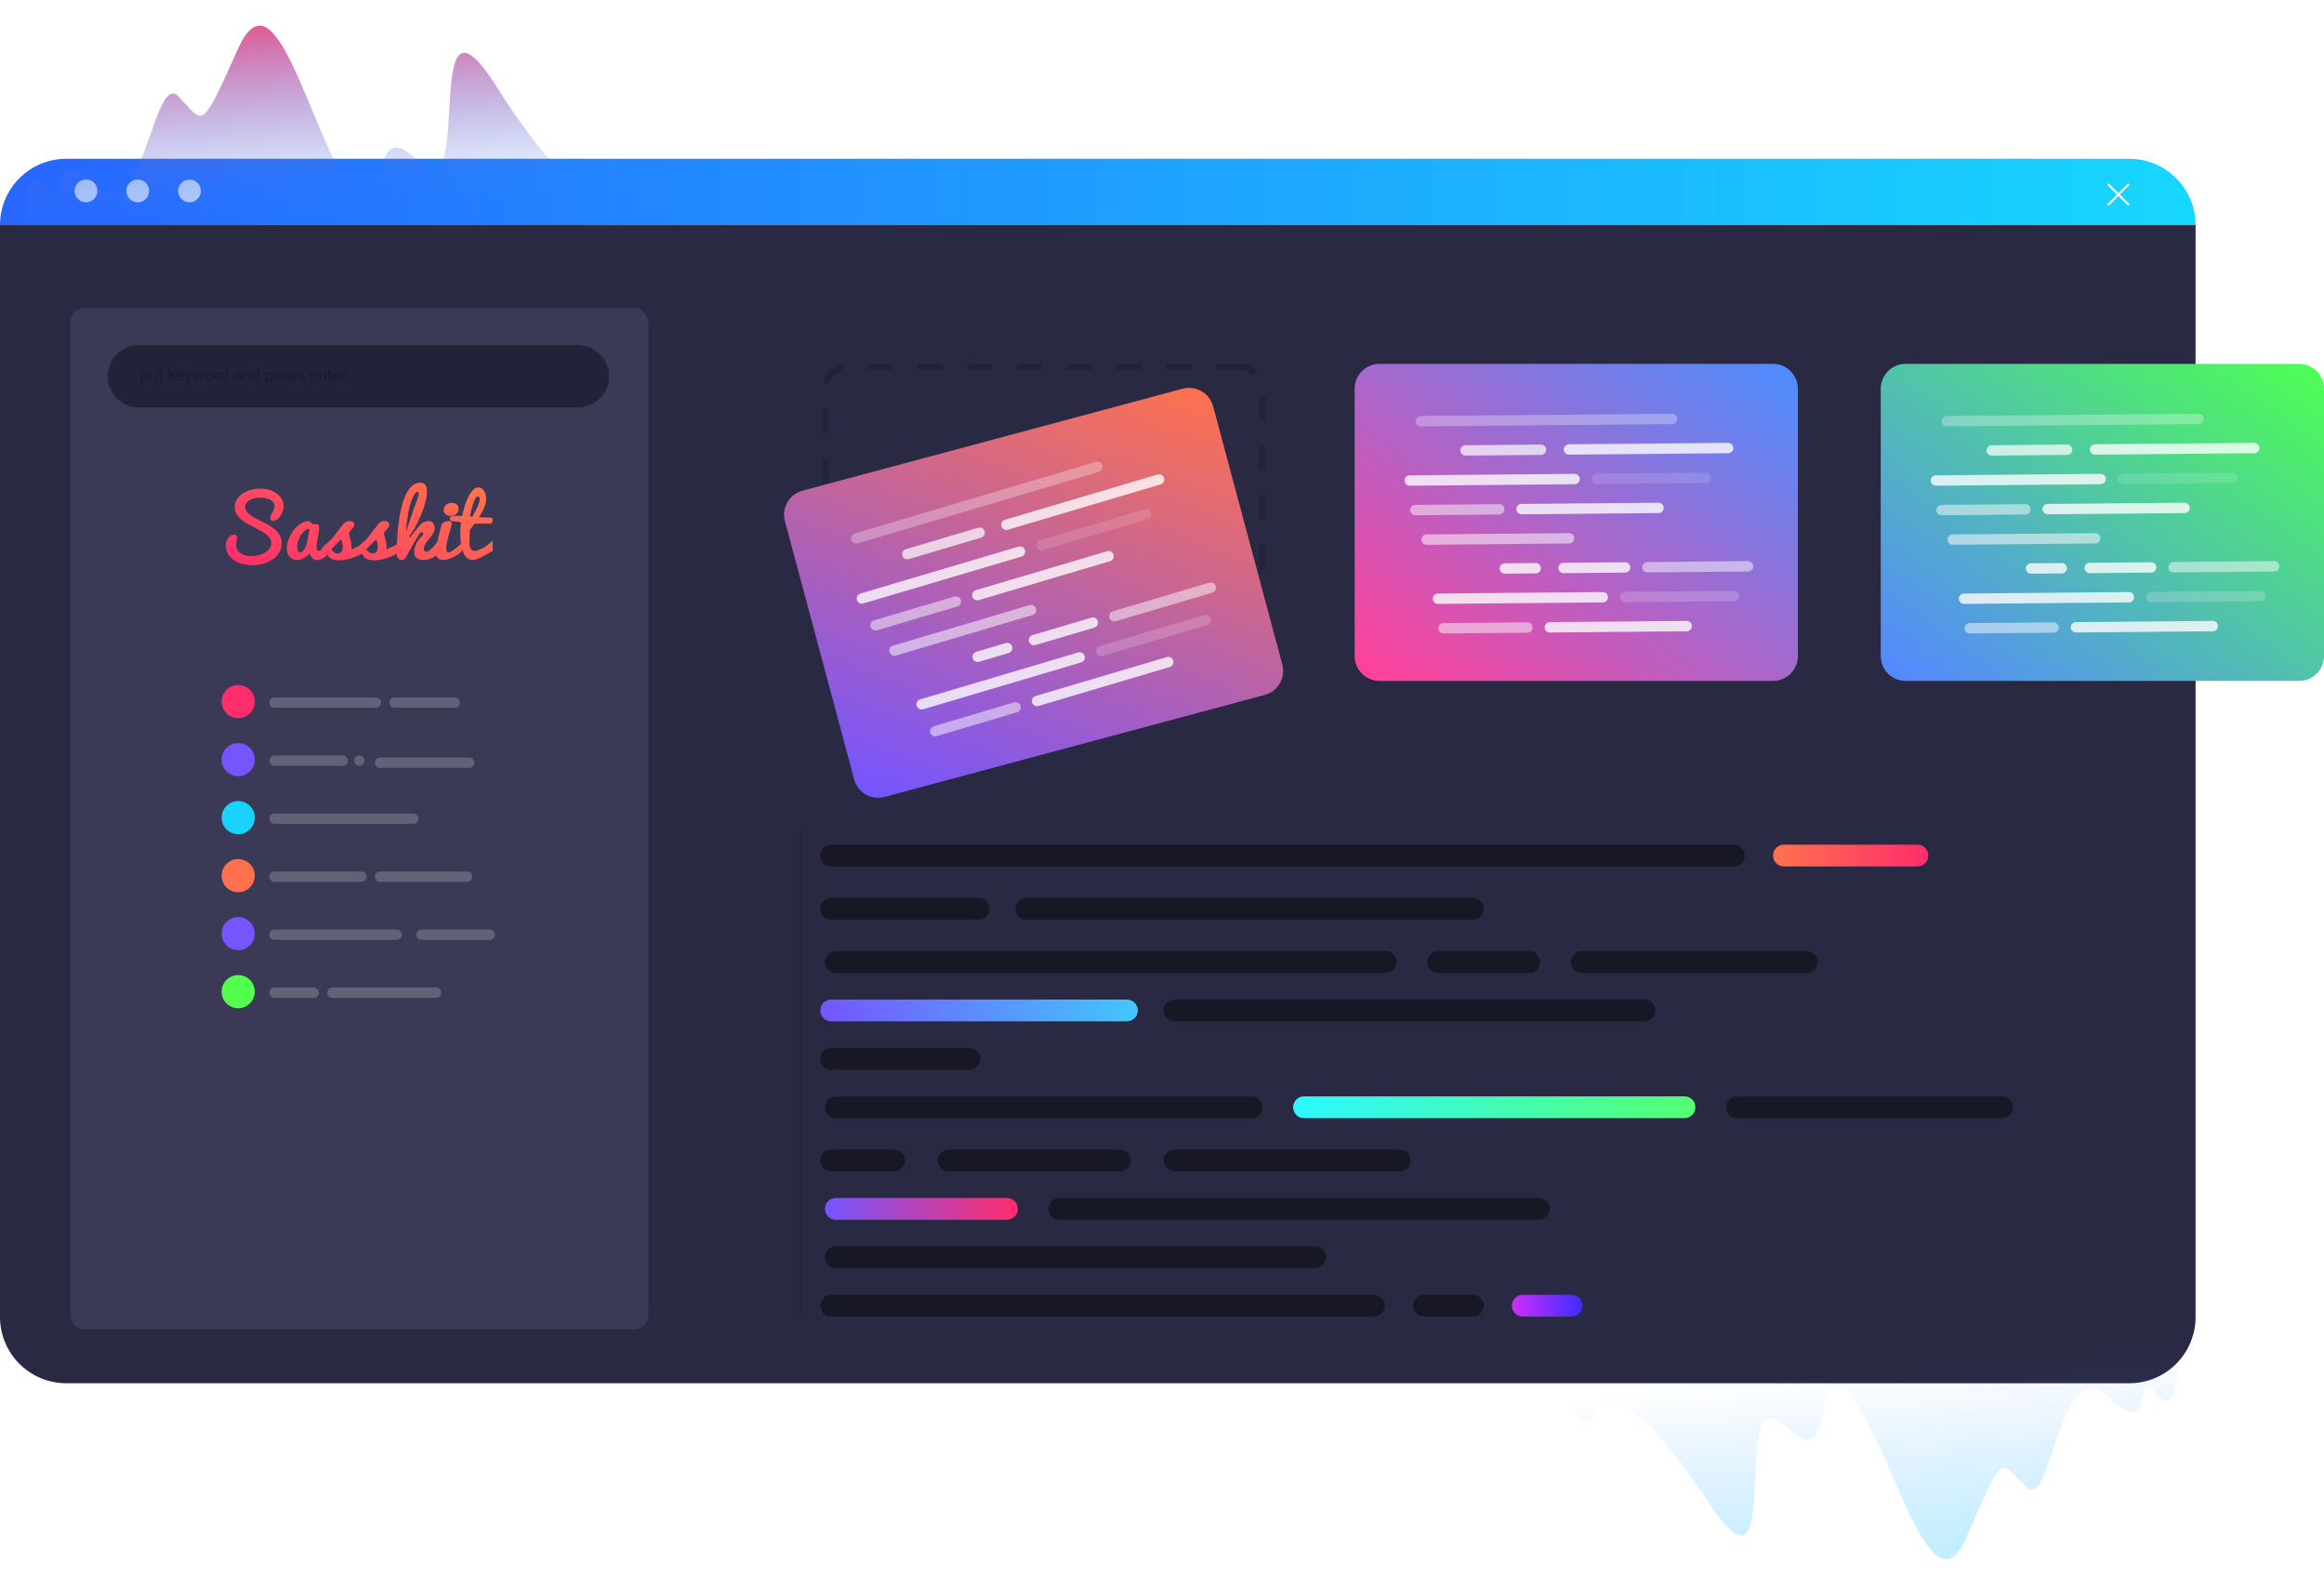 <svg width="1122" height="768" viewBox="0 0 1122 768" fill="none" xmlns="http://www.w3.org/2000/svg">
<path d="M32 76.63H1028C1036.49 76.63 1044.63 80.001 1050.63 86.002C1056.63 92.003 1060 100.143 1060 108.63H0C0 100.143 3.371 92.003 9.373 86.002C15.374 80.001 23.513 76.63 32 76.63V76.63Z" fill="url(#paint0_linear)"/>
<path d="M1028 667.63L32 667.63C23.513 667.63 15.374 664.258 9.373 658.257C3.371 652.256 0 644.117 0 635.63V108.63L1060 108.63V635.63C1060 644.117 1056.63 652.256 1050.63 658.257C1044.63 664.258 1036.49 667.63 1028 667.63V667.63Z" fill="#292943"/>
<path opacity="0.67" d="M41.5 97.63C44.538 97.63 47 95.167 47 92.13C47 89.092 44.538 86.63 41.5 86.63C38.462 86.63 36 89.092 36 92.13C36 95.167 38.462 97.63 41.5 97.63Z" fill="white"/>
<path opacity="0.67" d="M66.5 97.63C69.538 97.63 72 95.167 72 92.13C72 89.092 69.538 86.63 66.5 86.63C63.462 86.63 61 89.092 61 92.13C61 95.167 63.462 97.63 66.5 97.63Z" fill="white"/>
<path opacity="0.67" d="M91.5 97.63C94.538 97.63 97 95.167 97 92.13C97 89.092 94.538 86.63 91.5 86.63C88.462 86.63 86 89.092 86 92.13C86 95.167 88.462 97.63 91.5 97.63Z" fill="white"/>
<g filter="url(#filter0_d)">
<path d="M1027.5 88.13L1017.97 97.656" stroke="white" stroke-linecap="round"/>
</g>
<g filter="url(#filter1_d)">
<path d="M1017.97 88.13L1027.5 97.656" stroke="white" stroke-linecap="round"/>
</g>
<path d="M472.522 433.39H401.256C398.353 433.39 396 435.743 396 438.645C396 441.548 398.353 443.901 401.256 443.901H472.522C475.425 443.901 477.778 441.548 477.778 438.645C477.778 435.743 475.425 433.39 472.522 433.39Z" fill="#171726"/>
<path d="M467.979 505.802H401.256C398.353 505.802 396 508.155 396 511.057C396 513.96 398.353 516.313 401.256 516.313H467.979C470.882 516.313 473.235 513.96 473.235 511.057C473.235 508.155 470.882 505.802 467.979 505.802Z" fill="#171726"/>
<path d="M431.633 554.855H401.256C398.353 554.855 396 557.208 396 560.11C396 563.013 398.353 565.366 401.256 565.366H431.633C434.536 565.366 436.889 563.013 436.889 560.11C436.889 557.208 434.536 554.855 431.633 554.855Z" fill="#171726"/>
<path d="M486.152 578.214H403.528C400.625 578.214 398.272 580.567 398.272 583.469C398.272 586.372 400.625 588.725 403.528 588.725H486.152C489.055 588.725 491.408 586.372 491.408 583.469C491.408 580.567 489.055 578.214 486.152 578.214Z" fill="url(#paint1_linear)"/>
<path d="M837.117 407.695H401.256C398.353 407.695 396 410.048 396 412.95C396 415.853 398.353 418.206 401.256 418.206H837.117C840.02 418.206 842.373 415.853 842.373 412.95C842.373 410.048 840.02 407.695 837.117 407.695Z" fill="#171726"/>
<path d="M925.71 407.695H861.259C858.356 407.695 856.003 410.048 856.003 412.95C856.003 415.853 858.356 418.206 861.259 418.206H925.71C928.613 418.206 930.966 415.853 930.966 412.95C930.966 410.048 928.613 407.695 925.71 407.695Z" fill="url(#paint2_linear)"/>
<path d="M711.042 433.39H495.528C492.625 433.39 490.272 435.743 490.272 438.645C490.272 441.548 492.625 443.901 495.528 443.901H711.042C713.945 443.901 716.298 441.548 716.298 438.645C716.298 435.743 713.945 433.39 711.042 433.39Z" fill="#171726"/>
<path d="M669.018 459.084H403.528C400.625 459.084 398.272 461.437 398.272 464.339C398.272 467.242 400.625 469.595 403.528 469.595H669.018C671.921 469.595 674.274 467.242 674.274 464.339C674.274 461.437 671.921 459.084 669.018 459.084Z" fill="#171726"/>
<path d="M544.078 482.443H401.256C398.353 482.443 396 484.796 396 487.698C396 490.601 398.353 492.954 401.256 492.954H544.078C546.981 492.954 549.334 490.601 549.334 487.698C549.334 484.796 546.981 482.443 544.078 482.443Z" fill="#171726"/>
<path d="M738.302 459.084H694.295C691.392 459.084 689.039 461.437 689.039 464.339C689.039 467.242 691.392 469.595 694.295 469.595H738.302C741.205 469.595 743.558 467.242 743.558 464.339C743.558 461.437 741.205 459.084 738.302 459.084Z" fill="#171726"/>
<path d="M872.327 459.084H763.579C760.676 459.084 758.323 461.437 758.323 464.339C758.323 467.242 760.676 469.595 763.579 469.595H872.327C875.23 469.595 877.583 467.242 877.583 464.339C877.583 461.437 875.23 459.084 872.327 459.084Z" fill="#171726"/>
<path d="M544.078 482.443H401.256C398.353 482.443 396 484.796 396 487.698C396 490.601 398.353 492.954 401.256 492.954H544.078C546.981 492.954 549.334 490.601 549.334 487.698C549.334 484.796 546.981 482.443 544.078 482.443Z" fill="url(#paint3_linear)"/>
<path d="M793.956 482.443H567.084C564.181 482.443 561.828 484.796 561.828 487.698C561.828 490.601 564.181 492.954 567.084 492.954H793.956C796.859 492.954 799.212 490.601 799.212 487.698C799.212 484.796 796.859 482.443 793.956 482.443Z" fill="#171726"/>
<path d="M604.277 529.161H403.528C400.625 529.161 398.272 531.514 398.272 534.416C398.272 537.319 400.625 539.672 403.528 539.672H604.277C607.18 539.672 609.533 537.319 609.533 534.416C609.533 531.514 607.18 529.161 604.277 529.161Z" fill="#171726"/>
<path d="M813.265 529.161H629.554C626.651 529.161 624.298 531.514 624.298 534.416C624.298 537.319 626.651 539.672 629.554 539.672H813.265C816.168 539.672 818.521 537.319 818.521 534.416C818.521 531.514 816.168 529.161 813.265 529.161Z" fill="url(#paint4_linear)"/>
<path d="M966.6 529.161H838.543C835.64 529.161 833.287 531.514 833.287 534.416C833.287 537.319 835.64 539.672 838.543 539.672H966.6C969.503 539.672 971.856 537.319 971.856 534.416C971.856 531.514 969.503 529.161 966.6 529.161Z" fill="#171726"/>
<path d="M540.67 554.855H458.046C455.143 554.855 452.79 557.208 452.79 560.11C452.79 563.013 455.143 565.366 458.046 565.366H540.67C543.573 565.366 545.926 563.013 545.926 560.11C545.926 557.208 543.573 554.855 540.67 554.855Z" fill="#171726"/>
<path d="M742.845 578.214H511.43C508.527 578.214 506.174 580.567 506.174 583.469C506.174 586.372 508.527 588.725 511.43 588.725H742.845C745.748 588.725 748.101 586.372 748.101 583.469C748.101 580.567 745.748 578.214 742.845 578.214Z" fill="#171726"/>
<path d="M634.943 601.573H403.528C400.625 601.573 398.272 603.926 398.272 606.828C398.272 609.731 400.625 612.084 403.528 612.084H634.943C637.846 612.084 640.199 609.731 640.199 606.828C640.199 603.926 637.846 601.573 634.943 601.573Z" fill="#171726"/>
<path d="M675.832 554.855H567.084C564.181 554.855 561.828 557.208 561.828 560.11C561.828 563.013 564.181 565.366 567.084 565.366H675.832C678.735 565.366 681.088 563.013 681.088 560.11C681.088 557.208 678.735 554.855 675.832 554.855Z" fill="#171726"/>
<path d="M663.338 624.932H401.256C398.353 624.932 396 627.285 396 630.187C396 633.09 398.353 635.443 401.256 635.443H663.338C666.241 635.443 668.594 633.09 668.594 630.187C668.594 627.285 666.241 624.932 663.338 624.932Z" fill="#171726"/>
<path d="M711.042 624.932H687.48C684.577 624.932 682.224 627.285 682.224 630.187C682.224 633.09 684.577 635.443 687.48 635.443H711.042C713.945 635.443 716.298 633.09 716.298 630.187C716.298 627.285 713.945 624.932 711.042 624.932Z" fill="#171726"/>
<path d="M758.746 624.932H735.184C732.281 624.932 729.928 627.285 729.928 630.187C729.928 633.09 732.281 635.443 735.184 635.443H758.746C761.649 635.443 764.002 633.09 764.002 630.187C764.002 627.285 761.649 624.932 758.746 624.932Z" fill="url(#paint5_linear)"/>
<path d="M11.548 117.545L308.744 96.699C308.744 96.699 299.91 74.813 294.452 83.711C288.993 92.61 277.439 101.328 239.819 41.924C202.198 -17.481 229.665 105.287 202.205 78.016C174.745 50.745 190.356 117.171 170.367 92.418C150.377 67.666 133.459 -17.519 115.034 23.308C96.609 64.135 98.733 59.73 86.256 46.614C73.78 33.498 69.571 112.26 45.435 89.014C21.299 65.767 34.56 107.417 22.434 90.627C10.308 73.838 11.548 117.545 11.548 117.545Z" fill="url(#paint6_linear)"/>
<path d="M1051.49 645.446L754.828 671.4C754.828 671.4 764.035 693.122 769.336 684.134C774.638 675.147 786.035 666.235 824.657 724.955C863.278 783.676 833.713 661.455 861.626 688.236C889.539 715.018 872.793 648.9 893.197 673.294C913.601 697.688 931.977 782.53 949.688 741.41C967.398 700.29 965.351 704.728 978.046 717.622C990.741 730.515 993.59 651.727 1018.11 674.544C1042.63 697.36 1028.66 655.964 1041.07 672.535C1053.48 689.106 1051.49 645.446 1051.49 645.446Z" fill="url(#paint7_linear)"/>
<path d="M856 175.63H666C659.373 175.63 654 181.002 654 187.63V316.63C654 323.257 659.373 328.63 666 328.63H856C862.627 328.63 868 323.257 868 316.63V187.63C868 181.002 862.627 175.63 856 175.63Z" fill="url(#paint8_linear)"/>
<path d="M1110 175.63H920C913.373 175.63 908 181.002 908 187.63V316.63C908 323.257 913.373 328.63 920 328.63H1110C1116.63 328.63 1122 323.257 1122 316.63V187.63C1122 181.002 1116.63 175.63 1110 175.63Z" fill="url(#paint9_linear)"/>
<path d="M599 177.13H409C403.201 177.13 398.5 181.831 398.5 187.63V316.63C398.5 322.429 403.201 327.13 409 327.13H599C604.799 327.13 609.5 322.429 609.5 316.63V187.63C609.5 181.831 604.799 177.13 599 177.13Z" stroke="#222238" stroke-width="3" stroke-dasharray="12 12"/>
<path d="M570.978 187.612L387.438 236.822C381.036 238.538 377.238 245.12 378.954 251.522L412.365 376.136C414.082 382.538 420.663 386.336 427.065 384.62L610.605 335.41C617.007 333.693 620.806 327.112 619.089 320.71L585.678 196.096C583.962 189.694 577.38 185.895 570.978 187.612Z" fill="url(#paint10_linear)"/>
<path opacity="0.3" d="M413.363 259.865L529.769 225.347" stroke="white" stroke-width="5" stroke-linecap="round"/>
<path opacity="0.71" d="M438.028 267.458L472.949 257.102" stroke="white" stroke-width="5" stroke-linecap="round"/>
<path opacity="0.79" d="M416.131 288.858L492.441 266.23" stroke="white" stroke-width="5" stroke-linecap="round"/>
<path opacity="0.14" d="M502.788 263.161L553.23 248.203" stroke="white" stroke-width="5" stroke-linecap="round"/>
<path opacity="0.49" d="M422.688 301.82L461.49 290.314" stroke="white" stroke-width="5" stroke-linecap="round"/>
<path opacity="0.79" d="M471.837 287.246L535.213 268.452" stroke="white" stroke-width="5" stroke-linecap="round"/>
<path opacity="0.79" d="M485.884 253.267L559.607 231.406" stroke="white" stroke-width="5" stroke-linecap="round"/>
<path opacity="0.53" d="M431.832 314.015L497.795 294.454" stroke="white" stroke-width="5" stroke-linecap="round"/>
<path opacity="0.49" d="M537.981 297.446L584.543 283.638" stroke="white" stroke-width="5" stroke-linecap="round"/>
<path opacity="0.79" d="M499.179 308.952L527.634 300.514" stroke="white" stroke-width="5" stroke-linecap="round"/>
<path opacity="0.79" d="M472.018 317.006L486.245 312.787" stroke="white" stroke-width="5" stroke-linecap="round"/>
<path opacity="0.79" d="M444.947 339.94L521.257 317.311" stroke="white" stroke-width="5" stroke-linecap="round"/>
<path opacity="0.19" d="M531.604 314.244L582.046 299.286" stroke="white" stroke-width="5" stroke-linecap="round"/>
<path opacity="0.49" d="M451.504 352.903L490.306 341.397" stroke="white" stroke-width="5" stroke-linecap="round"/>
<path opacity="0.79" d="M500.653 338.329L564.03 319.535" stroke="white" stroke-width="5" stroke-linecap="round"/>
<path opacity="0.3" d="M685.93 203.292L807.341 202.197" stroke="white" stroke-width="5" stroke-linecap="round"/>
<path opacity="0.71" d="M707.547 217.39L743.97 217.061" stroke="white" stroke-width="5" stroke-linecap="round"/>
<path opacity="0.79" d="M680.599 231.925L760.19 231.207" stroke="white" stroke-width="5" stroke-linecap="round"/>
<path opacity="0.14" d="M770.982 231.109L823.593 230.635" stroke="white" stroke-width="5" stroke-linecap="round"/>
<path opacity="0.49" d="M683.329 246.192L723.8 245.828" stroke="white" stroke-width="5" stroke-linecap="round"/>
<path opacity="0.79" d="M734.591 245.73L800.693 245.134" stroke="white" stroke-width="5" stroke-linecap="round"/>
<path opacity="0.79" d="M757.46 216.939L834.353 216.246" stroke="white" stroke-width="5" stroke-linecap="round"/>
<path opacity="0.53" d="M688.758 260.435L757.557 259.815" stroke="white" stroke-width="5" stroke-linecap="round"/>
<path opacity="0.49" d="M795.362 273.767L843.926 273.328" stroke="white" stroke-width="5" stroke-linecap="round"/>
<path opacity="0.79" d="M754.891 274.132L784.57 273.864" stroke="white" stroke-width="5" stroke-linecap="round"/>
<path opacity="0.79" d="M726.563 274.387L741.401 274.253" stroke="white" stroke-width="5" stroke-linecap="round"/>
<path opacity="0.79" d="M694.219 288.971L773.81 288.253" stroke="white" stroke-width="5" stroke-linecap="round"/>
<path opacity="0.19" d="M784.602 288.156L837.212 287.682" stroke="white" stroke-width="5" stroke-linecap="round"/>
<path opacity="0.49" d="M696.949 303.239L737.419 302.875" stroke="white" stroke-width="5" stroke-linecap="round"/>
<path opacity="0.79" d="M748.211 302.777L814.312 302.181" stroke="white" stroke-width="5" stroke-linecap="round"/>
<path opacity="0.3" d="M939.93 203.292L1061.34 202.197" stroke="white" stroke-width="5" stroke-linecap="round"/>
<path opacity="0.71" d="M961.547 217.39L997.97 217.061" stroke="white" stroke-width="5" stroke-linecap="round"/>
<path opacity="0.79" d="M934.599 231.925L1014.19 231.207" stroke="white" stroke-width="5" stroke-linecap="round"/>
<path opacity="0.14" d="M1024.98 231.109L1077.59 230.635" stroke="white" stroke-width="5" stroke-linecap="round"/>
<path opacity="0.49" d="M937.329 246.192L977.8 245.828" stroke="white" stroke-width="5" stroke-linecap="round"/>
<path opacity="0.79" d="M988.591 245.73L1054.69 245.134" stroke="white" stroke-width="5" stroke-linecap="round"/>
<path opacity="0.79" d="M1011.46 216.939L1088.35 216.246" stroke="white" stroke-width="5" stroke-linecap="round"/>
<path opacity="0.53" d="M942.758 260.435L1011.56 259.815" stroke="white" stroke-width="5" stroke-linecap="round"/>
<path opacity="0.49" d="M1049.36 273.767L1097.93 273.328" stroke="white" stroke-width="5" stroke-linecap="round"/>
<path opacity="0.79" d="M1008.89 274.132L1038.57 273.864" stroke="white" stroke-width="5" stroke-linecap="round"/>
<path opacity="0.79" d="M980.563 274.387L995.401 274.253" stroke="white" stroke-width="5" stroke-linecap="round"/>
<path opacity="0.79" d="M948.219 288.971L1027.81 288.253" stroke="white" stroke-width="5" stroke-linecap="round"/>
<path opacity="0.19" d="M1038.6 288.156L1091.21 287.682" stroke="white" stroke-width="5" stroke-linecap="round"/>
<path opacity="0.49" d="M950.949 303.239L991.419 302.875" stroke="white" stroke-width="5" stroke-linecap="round"/>
<path opacity="0.79" d="M1002.21 302.777L1068.31 302.181" stroke="white" stroke-width="5" stroke-linecap="round"/>
<path opacity="0.25" d="M386.5 399.872V635.13" stroke="#171726"/>
<path d="M306 148.63H41C37.134 148.63 34 151.764 34 155.63V634.63C34 638.496 37.134 641.63 41 641.63H306C309.866 641.63 313 638.496 313 634.63V155.63C313 151.764 309.866 148.63 306 148.63Z" fill="#3A3956"/>
<path d="M279 166.63H67C58.716 166.63 52 173.345 52 181.63C52 189.914 58.716 196.63 67 196.63H279C287.284 196.63 294 189.914 294 181.63C294 173.345 287.284 166.63 279 166.63Z" fill="#222238"/>
<path opacity="0.2" d="M71.429 181.563C71.429 182.206 71.282 182.725 70.988 183.118C70.694 183.511 70.295 183.708 69.793 183.708C69.279 183.708 68.876 183.545 68.582 183.219V185.255H67.859V179.403H68.519L68.554 179.872C68.849 179.507 69.257 179.325 69.781 179.325C70.289 179.325 70.69 179.516 70.984 179.899C71.281 180.282 71.429 180.815 71.429 181.497V181.563ZM70.707 181.481C70.707 181.005 70.605 180.628 70.402 180.352C70.199 180.076 69.92 179.938 69.566 179.938C69.128 179.938 68.8 180.132 68.582 180.52V182.54C68.798 182.925 69.128 183.118 69.574 183.118C69.92 183.118 70.195 182.981 70.398 182.708C70.604 182.432 70.707 182.023 70.707 181.481ZM74.96 183.212C74.679 183.542 74.266 183.708 73.722 183.708C73.272 183.708 72.928 183.578 72.691 183.317C72.457 183.054 72.338 182.666 72.335 182.153V179.403H73.058V182.134C73.058 182.774 73.319 183.094 73.839 183.094C74.391 183.094 74.759 182.889 74.941 182.477V179.403H75.664V183.63H74.976L74.96 183.212ZM77.746 178.38V179.403H78.535V179.962H77.746V182.583C77.746 182.752 77.781 182.88 77.851 182.966C77.921 183.049 78.041 183.091 78.21 183.091C78.294 183.091 78.408 183.075 78.554 183.044V183.63C78.364 183.682 78.179 183.708 77.999 183.708C77.677 183.708 77.433 183.61 77.269 183.415C77.105 183.219 77.023 182.942 77.023 182.583V179.962H76.253V179.403H77.023V178.38H77.746ZM82.546 181.673L82.093 182.145V183.63H81.371V177.63H82.093V181.259L82.48 180.794L83.796 179.403H84.675L83.031 181.169L84.867 183.63H84.019L82.546 181.673ZM87.097 183.708C86.524 183.708 86.058 183.52 85.699 183.145C85.339 182.768 85.16 182.264 85.16 181.634V181.501C85.16 181.081 85.239 180.708 85.398 180.38C85.559 180.049 85.783 179.791 86.07 179.606C86.359 179.419 86.671 179.325 87.007 179.325C87.557 179.325 87.984 179.506 88.289 179.868C88.593 180.23 88.746 180.748 88.746 181.423V181.723H85.882C85.893 182.14 86.014 182.477 86.246 182.735C86.48 182.99 86.777 183.118 87.136 183.118C87.391 183.118 87.608 183.066 87.785 182.962C87.962 182.857 88.117 182.719 88.249 182.548L88.691 182.891C88.337 183.436 87.805 183.708 87.097 183.708ZM87.007 179.919C86.716 179.919 86.471 180.025 86.273 180.239C86.075 180.45 85.953 180.747 85.906 181.13H88.023V181.075C88.002 180.708 87.903 180.424 87.726 180.223C87.549 180.02 87.309 179.919 87.007 179.919ZM90.914 182.571L91.898 179.403H92.671L90.972 184.282C90.709 184.985 90.291 185.337 89.718 185.337L89.582 185.325L89.312 185.274V184.688L89.507 184.704C89.752 184.704 89.942 184.654 90.078 184.555C90.216 184.456 90.329 184.275 90.418 184.012L90.578 183.583L89.07 179.403H89.859L90.914 182.571ZM97.062 182.634L97.874 179.403H98.597L97.367 183.63H96.781L95.753 180.426L94.753 183.63H94.168L92.941 179.403H93.66L94.492 182.567L95.476 179.403H96.058L97.062 182.634ZM99.144 181.477C99.144 181.063 99.225 180.691 99.386 180.36C99.55 180.029 99.777 179.774 100.066 179.594C100.358 179.415 100.69 179.325 101.062 179.325C101.638 179.325 102.102 179.524 102.457 179.923C102.813 180.321 102.992 180.851 102.992 181.512V181.563C102.992 181.975 102.912 182.344 102.753 182.673C102.597 182.998 102.372 183.252 102.078 183.434C101.786 183.617 101.45 183.708 101.07 183.708C100.497 183.708 100.032 183.509 99.675 183.11C99.321 182.712 99.144 182.184 99.144 181.528V181.477ZM99.871 181.563C99.871 182.032 99.979 182.408 100.195 182.692C100.414 182.976 100.705 183.118 101.07 183.118C101.437 183.118 101.729 182.975 101.945 182.688C102.161 182.399 102.269 181.996 102.269 181.477C102.269 181.014 102.158 180.639 101.937 180.352C101.718 180.063 101.427 179.919 101.062 179.919C100.705 179.919 100.417 180.061 100.199 180.344C99.98 180.628 99.871 181.035 99.871 181.563ZM105.941 180.051C105.832 180.033 105.713 180.024 105.585 180.024C105.111 180.024 104.79 180.226 104.621 180.63V183.63H103.898V179.403H104.601L104.613 179.891C104.85 179.514 105.186 179.325 105.621 179.325C105.761 179.325 105.868 179.343 105.941 179.38V180.051ZM106.355 181.481C106.355 180.833 106.509 180.312 106.816 179.919C107.123 179.523 107.526 179.325 108.023 179.325C108.518 179.325 108.91 179.494 109.199 179.833V177.63H109.921V183.63H109.257L109.222 183.176C108.933 183.531 108.531 183.708 108.015 183.708C107.526 183.708 107.126 183.507 106.816 183.106C106.509 182.705 106.355 182.182 106.355 181.536V181.481ZM107.078 181.563C107.078 182.042 107.177 182.417 107.375 182.688C107.572 182.959 107.846 183.094 108.195 183.094C108.653 183.094 108.988 182.889 109.199 182.477V180.536C108.983 180.137 108.651 179.938 108.203 179.938C107.848 179.938 107.572 180.075 107.375 180.348C107.177 180.622 107.078 181.027 107.078 181.563ZM115.64 183.63C115.598 183.546 115.565 183.398 115.539 183.184C115.203 183.533 114.802 183.708 114.335 183.708C113.919 183.708 113.576 183.591 113.308 183.356C113.042 183.119 112.91 182.82 112.91 182.458C112.91 182.018 113.076 181.676 113.41 181.434C113.746 181.19 114.217 181.067 114.824 181.067H115.527V180.735C115.527 180.482 115.451 180.282 115.3 180.134C115.149 179.982 114.927 179.907 114.632 179.907C114.375 179.907 114.158 179.972 113.984 180.102C113.809 180.232 113.722 180.39 113.722 180.575H112.996C112.996 180.364 113.07 180.161 113.218 179.966C113.369 179.768 113.572 179.611 113.828 179.497C114.085 179.382 114.368 179.325 114.675 179.325C115.162 179.325 115.544 179.447 115.82 179.692C116.096 179.934 116.239 180.269 116.25 180.696V182.641C116.25 183.029 116.299 183.338 116.398 183.567V183.63H115.64ZM114.441 183.079C114.667 183.079 114.882 183.02 115.085 182.903C115.289 182.786 115.436 182.634 115.527 182.446V181.579H114.96C114.075 181.579 113.632 181.838 113.632 182.356C113.632 182.583 113.708 182.76 113.859 182.887C114.01 183.015 114.204 183.079 114.441 183.079ZM118.066 179.403L118.089 179.934C118.412 179.528 118.834 179.325 119.355 179.325C120.248 179.325 120.699 179.829 120.707 180.837V183.63H119.984V180.833C119.981 180.528 119.911 180.303 119.773 180.157C119.638 180.011 119.425 179.938 119.136 179.938C118.902 179.938 118.696 180.001 118.519 180.126C118.342 180.251 118.204 180.415 118.105 180.618V183.63H117.382V179.403H118.066ZM121.621 181.481C121.621 180.833 121.774 180.312 122.082 179.919C122.389 179.523 122.791 179.325 123.289 179.325C123.783 179.325 124.175 179.494 124.464 179.833V177.63H125.187V183.63H124.523L124.488 183.176C124.199 183.531 123.796 183.708 123.281 183.708C122.791 183.708 122.391 183.507 122.082 183.106C121.774 182.705 121.621 182.182 121.621 181.536V181.481ZM122.343 181.563C122.343 182.042 122.442 182.417 122.64 182.688C122.838 182.959 123.111 183.094 123.46 183.094C123.919 183.094 124.253 182.889 124.464 182.477V180.536C124.248 180.137 123.916 179.938 123.468 179.938C123.114 179.938 122.838 180.075 122.64 180.348C122.442 180.622 122.343 181.027 122.343 181.563ZM131.867 181.563C131.867 182.206 131.72 182.725 131.425 183.118C131.131 183.511 130.733 183.708 130.23 183.708C129.717 183.708 129.313 183.545 129.019 183.219V185.255H128.296V179.403H128.957L128.992 179.872C129.286 179.507 129.695 179.325 130.218 179.325C130.726 179.325 131.127 179.516 131.421 179.899C131.718 180.282 131.867 180.815 131.867 181.497V181.563ZM131.144 181.481C131.144 181.005 131.042 180.628 130.839 180.352C130.636 180.076 130.358 179.938 130.003 179.938C129.566 179.938 129.238 180.132 129.019 180.52V182.54C129.235 182.925 129.566 183.118 130.011 183.118C130.358 183.118 130.632 182.981 130.835 182.708C131.041 182.432 131.144 182.023 131.144 181.481ZM134.832 180.051C134.722 180.033 134.604 180.024 134.476 180.024C134.002 180.024 133.681 180.226 133.511 180.63V183.63H132.789V179.403H133.492L133.503 179.891C133.74 179.514 134.076 179.325 134.511 179.325C134.652 179.325 134.759 179.343 134.832 179.38V180.051ZM137.175 183.708C136.602 183.708 136.136 183.52 135.777 183.145C135.417 182.768 135.238 182.264 135.238 181.634V181.501C135.238 181.081 135.317 180.708 135.476 180.38C135.638 180.049 135.861 179.791 136.148 179.606C136.437 179.419 136.75 179.325 137.085 179.325C137.635 179.325 138.062 179.506 138.367 179.868C138.671 180.23 138.824 180.748 138.824 181.423V181.723H135.96C135.971 182.14 136.092 182.477 136.324 182.735C136.558 182.99 136.855 183.118 137.214 183.118C137.47 183.118 137.686 183.066 137.863 182.962C138.04 182.857 138.195 182.719 138.328 182.548L138.769 182.891C138.415 183.436 137.884 183.708 137.175 183.708ZM137.085 179.919C136.794 179.919 136.549 180.025 136.351 180.239C136.153 180.45 136.031 180.747 135.984 181.13H138.101V181.075C138.08 180.708 137.981 180.424 137.804 180.223C137.627 180.02 137.388 179.919 137.085 179.919ZM142.125 182.509C142.125 182.313 142.05 182.162 141.902 182.055C141.756 181.946 141.5 181.852 141.132 181.774C140.768 181.696 140.477 181.602 140.261 181.493C140.048 181.384 139.889 181.253 139.785 181.102C139.683 180.951 139.632 180.772 139.632 180.563C139.632 180.217 139.778 179.924 140.07 179.684C140.364 179.445 140.739 179.325 141.195 179.325C141.674 179.325 142.062 179.449 142.359 179.696C142.658 179.943 142.808 180.26 142.808 180.645H142.082C142.082 180.447 141.997 180.277 141.828 180.134C141.661 179.99 141.45 179.919 141.195 179.919C140.932 179.919 140.726 179.976 140.578 180.091C140.429 180.205 140.355 180.355 140.355 180.54C140.355 180.714 140.424 180.846 140.562 180.934C140.7 181.023 140.949 181.107 141.308 181.188C141.67 181.269 141.963 181.365 142.187 181.477C142.411 181.589 142.576 181.725 142.683 181.884C142.792 182.04 142.847 182.231 142.847 182.458C142.847 182.835 142.696 183.139 142.394 183.368C142.092 183.594 141.7 183.708 141.218 183.708C140.88 183.708 140.58 183.648 140.32 183.528C140.059 183.408 139.855 183.242 139.707 183.028C139.561 182.812 139.488 182.579 139.488 182.329H140.21C140.223 182.571 140.32 182.764 140.5 182.907C140.682 183.048 140.921 183.118 141.218 183.118C141.492 183.118 141.71 183.063 141.875 182.954C142.041 182.842 142.125 182.693 142.125 182.509ZM146.25 182.509C146.25 182.313 146.175 182.162 146.027 182.055C145.881 181.946 145.625 181.852 145.257 181.774C144.893 181.696 144.602 181.602 144.386 181.493C144.173 181.384 144.014 181.253 143.91 181.102C143.808 180.951 143.757 180.772 143.757 180.563C143.757 180.217 143.903 179.924 144.195 179.684C144.489 179.445 144.864 179.325 145.32 179.325C145.799 179.325 146.187 179.449 146.484 179.696C146.783 179.943 146.933 180.26 146.933 180.645H146.207C146.207 180.447 146.122 180.277 145.953 180.134C145.786 179.99 145.575 179.919 145.32 179.919C145.057 179.919 144.851 179.976 144.703 180.091C144.554 180.205 144.48 180.355 144.48 180.54C144.48 180.714 144.549 180.846 144.687 180.934C144.825 181.023 145.074 181.107 145.433 181.188C145.795 181.269 146.088 181.365 146.312 181.477C146.536 181.589 146.701 181.725 146.808 181.884C146.917 182.04 146.972 182.231 146.972 182.458C146.972 182.835 146.821 183.139 146.519 183.368C146.217 183.594 145.825 183.708 145.343 183.708C145.005 183.708 144.705 183.648 144.445 183.528C144.184 183.408 143.98 183.242 143.832 183.028C143.686 182.812 143.613 182.579 143.613 182.329H144.335C144.348 182.571 144.445 182.764 144.625 182.907C144.807 183.048 145.046 183.118 145.343 183.118C145.617 183.118 145.835 183.063 146 182.954C146.166 182.842 146.25 182.693 146.25 182.509ZM151.652 183.708C151.079 183.708 150.613 183.52 150.253 183.145C149.894 182.768 149.714 182.264 149.714 181.634V181.501C149.714 181.081 149.794 180.708 149.953 180.38C150.114 180.049 150.338 179.791 150.625 179.606C150.914 179.419 151.226 179.325 151.562 179.325C152.111 179.325 152.539 179.506 152.843 179.868C153.148 180.23 153.3 180.748 153.3 181.423V181.723H150.437C150.447 182.14 150.569 182.477 150.8 182.735C151.035 182.99 151.332 183.118 151.691 183.118C151.946 183.118 152.162 183.066 152.339 182.962C152.516 182.857 152.671 182.719 152.804 182.548L153.246 182.891C152.891 183.436 152.36 183.708 151.652 183.708ZM151.562 179.919C151.27 179.919 151.026 180.025 150.828 180.239C150.63 180.45 150.507 180.747 150.46 181.13H152.578V181.075C152.557 180.708 152.458 180.424 152.281 180.223C152.104 180.02 151.864 179.919 151.562 179.919ZM154.824 179.403L154.847 179.934C155.17 179.528 155.592 179.325 156.113 179.325C157.006 179.325 157.457 179.829 157.464 180.837V183.63H156.742V180.833C156.739 180.528 156.669 180.303 156.531 180.157C156.395 180.011 156.183 179.938 155.894 179.938C155.66 179.938 155.454 180.001 155.277 180.126C155.1 180.251 154.962 180.415 154.863 180.618V183.63H154.14V179.403H154.824ZM159.535 178.38V179.403H160.324V179.962H159.535V182.583C159.535 182.752 159.57 182.88 159.64 182.966C159.71 183.049 159.83 183.091 160 183.091C160.083 183.091 160.197 183.075 160.343 183.044V183.63C160.153 183.682 159.968 183.708 159.789 183.708C159.466 183.708 159.222 183.61 159.058 183.415C158.894 183.219 158.812 182.942 158.812 182.583V179.962H158.042V179.403H158.812V178.38H159.535ZM162.925 183.708C162.352 183.708 161.886 183.52 161.527 183.145C161.167 182.768 160.988 182.264 160.988 181.634V181.501C160.988 181.081 161.067 180.708 161.226 180.38C161.388 180.049 161.611 179.791 161.898 179.606C162.187 179.419 162.5 179.325 162.835 179.325C163.385 179.325 163.812 179.506 164.117 179.868C164.421 180.23 164.574 180.748 164.574 181.423V181.723H161.71C161.721 182.14 161.842 182.477 162.074 182.735C162.308 182.99 162.605 183.118 162.964 183.118C163.22 183.118 163.436 183.066 163.613 182.962C163.79 182.857 163.945 182.719 164.078 182.548L164.519 182.891C164.165 183.436 163.634 183.708 162.925 183.708ZM162.835 179.919C162.544 179.919 162.299 180.025 162.101 180.239C161.903 180.45 161.781 180.747 161.734 181.13H163.851V181.075C163.83 180.708 163.731 180.424 163.554 180.223C163.377 180.02 163.138 179.919 162.835 179.919ZM167.457 180.051C167.347 180.033 167.229 180.024 167.101 180.024C166.627 180.024 166.306 180.226 166.136 180.63V183.63H165.414V179.403H166.117L166.128 179.891C166.365 179.514 166.701 179.325 167.136 179.325C167.277 179.325 167.384 179.343 167.457 179.38V180.051Z" fill="black"/>
<path d="M115 346.63C119.418 346.63 123 343.048 123 338.63C123 334.211 119.418 330.63 115 330.63C110.582 330.63 107 334.211 107 338.63C107 343.048 110.582 346.63 115 346.63Z" fill="#FF2D6B"/>
<path d="M115 374.63C119.418 374.63 123 371.048 123 366.63C123 362.211 119.418 358.63 115 358.63C110.582 358.63 107 362.211 107 366.63C107 371.048 110.582 374.63 115 374.63Z" fill="#7555FF"/>
<path d="M115 402.63C119.418 402.63 123 399.048 123 394.63C123 390.211 119.418 386.63 115 386.63C110.582 386.63 107 390.211 107 394.63C107 399.048 110.582 402.63 115 402.63Z" fill="#18D2FF"/>
<path d="M115 430.63C119.418 430.63 123 427.048 123 422.63C123 418.211 119.418 414.63 115 414.63C110.582 414.63 107 418.211 107 422.63C107 427.048 110.582 430.63 115 430.63Z" fill="#FF714D"/>
<path d="M115 458.63C119.418 458.63 123 455.048 123 450.63C123 446.211 119.418 442.63 115 442.63C110.582 442.63 107 446.211 107 450.63C107 455.048 110.582 458.63 115 458.63Z" fill="#7555FF"/>
<path d="M115 486.63C119.418 486.63 123 483.048 123 478.63C123 474.211 119.418 470.63 115 470.63C110.582 470.63 107 474.211 107 478.63C107 483.048 110.582 486.63 115 486.63Z" fill="#53FF4D"/>
<path opacity="0.2" d="M181.5 336.63H132.5C131.119 336.63 130 337.749 130 339.13C130 340.51 131.119 341.63 132.5 341.63H181.5C182.881 341.63 184 340.51 184 339.13C184 337.749 182.881 336.63 181.5 336.63Z" fill="white"/>
<path opacity="0.2" d="M165.5 364.63H132.5C131.119 364.63 130 365.749 130 367.13C130 368.51 131.119 369.63 132.5 369.63H165.5C166.881 369.63 168 368.51 168 367.13C168 365.749 166.881 364.63 165.5 364.63Z" fill="white"/>
<path opacity="0.2" d="M199.5 392.63H132.5C131.119 392.63 130 393.749 130 395.13C130 396.51 131.119 397.63 132.5 397.63H199.5C200.881 397.63 202 396.51 202 395.13C202 393.749 200.881 392.63 199.5 392.63Z" fill="white"/>
<path opacity="0.2" d="M174.5 420.63H132.5C131.119 420.63 130 421.749 130 423.13C130 424.51 131.119 425.63 132.5 425.63H174.5C175.881 425.63 177 424.51 177 423.13C177 421.749 175.881 420.63 174.5 420.63Z" fill="white"/>
<path opacity="0.2" d="M191.5 448.63H132.5C131.119 448.63 130 449.749 130 451.13C130 452.51 131.119 453.63 132.5 453.63H191.5C192.881 453.63 194 452.51 194 451.13C194 449.749 192.881 448.63 191.5 448.63Z" fill="white"/>
<path opacity="0.2" d="M151.5 476.63H132.5C131.119 476.63 130 477.749 130 479.13C130 480.51 131.119 481.63 132.5 481.63H151.5C152.881 481.63 154 480.51 154 479.13C154 477.749 152.881 476.63 151.5 476.63Z" fill="white"/>
<path opacity="0.2" d="M219.5 336.63H190.5C189.119 336.63 188 337.749 188 339.13C188 340.51 189.119 341.63 190.5 341.63H219.5C220.881 341.63 222 340.51 222 339.13C222 337.749 220.881 336.63 219.5 336.63Z" fill="white"/>
<path opacity="0.2" d="M176 367.13C176 365.749 174.881 364.63 173.5 364.63C172.119 364.63 171 365.749 171 367.13C171 368.51 172.119 369.63 173.5 369.63C174.881 369.63 176 368.51 176 367.13Z" fill="white"/>
<path opacity="0.2" d="M226.5 365.63H183.5C182.119 365.63 181 366.749 181 368.13C181 369.51 182.119 370.63 183.5 370.63H226.5C227.881 370.63 229 369.51 229 368.13C229 366.749 227.881 365.63 226.5 365.63Z" fill="white"/>
<path opacity="0.2" d="M225.5 420.63H183.5C182.119 420.63 181 421.749 181 423.13C181 424.51 182.119 425.63 183.5 425.63H225.5C226.881 425.63 228 424.51 228 423.13C228 421.749 226.881 420.63 225.5 420.63Z" fill="white"/>
<path opacity="0.2" d="M236.5 448.63H203.5C202.119 448.63 201 449.749 201 451.13C201 452.51 202.119 453.63 203.5 453.63H236.5C237.881 453.63 239 452.51 239 451.13C239 449.749 237.881 448.63 236.5 448.63Z" fill="white"/>
<path opacity="0.2" d="M210.5 476.63H160.5C159.119 476.63 158 477.749 158 479.13C158 480.51 159.119 481.63 160.5 481.63H210.5C211.881 481.63 213 480.51 213 479.13C213 477.749 211.881 476.63 210.5 476.63Z" fill="white"/>
<path d="M118.37 244.61C118.36 245.441 118.625 246.252 119.123 246.918C119.684 247.651 120.359 248.288 121.123 248.806C122.019 249.426 122.961 249.979 123.94 250.459C124.99 250.98 126.066 251.518 127.168 252.073C128.27 252.627 129.346 253.221 130.396 253.853C131.412 254.459 132.357 255.178 133.213 255.995C134.03 256.773 134.707 257.686 135.213 258.695C135.73 259.767 135.988 260.947 135.966 262.138C135.975 263.243 135.78 264.341 135.389 265.376C135.023 266.341 134.497 267.238 133.834 268.03C133.157 268.827 132.37 269.524 131.497 270.1C130.586 270.706 129.608 271.204 128.582 271.587C127.516 271.984 126.416 272.282 125.296 272.477C124.153 272.677 122.994 272.778 121.833 272.777C120.229 272.779 118.632 272.577 117.079 272.177C115.618 271.813 114.229 271.204 112.971 270.377C111.796 269.601 110.81 268.571 110.086 267.364C109.341 266.079 108.966 264.613 109 263.129C108.985 262.376 109.121 261.628 109.4 260.929C109.637 260.345 109.975 259.808 110.4 259.344C110.767 258.942 111.208 258.617 111.7 258.385C112.109 258.184 112.556 258.074 113.011 258.062C113.39 258.048 113.76 258.169 114.058 258.404C114.205 258.537 114.32 258.703 114.393 258.887C114.466 259.072 114.495 259.272 114.479 259.47C114.477 259.705 114.451 259.94 114.401 260.17C114.349 260.418 114.294 260.688 114.235 260.982C114.176 261.275 114.121 261.598 114.069 261.95C114.015 262.332 113.989 262.718 113.991 263.104C113.966 263.94 114.182 264.766 114.614 265.483C115.034 266.152 115.603 266.716 116.277 267.13C117.014 267.579 117.821 267.903 118.664 268.089C119.582 268.299 120.522 268.405 121.464 268.402C122.61 268.4 123.751 268.262 124.864 267.991C125.936 267.742 126.965 267.333 127.916 266.778C128.775 266.279 129.521 265.609 130.108 264.808C130.669 264.032 130.964 263.095 130.949 262.138C130.961 261.252 130.698 260.384 130.196 259.654C129.645 258.874 128.969 258.19 128.196 257.629C127.303 256.969 126.358 256.383 125.369 255.878C124.312 255.33 123.236 254.775 122.141 254.215C121.046 253.654 119.97 253.064 118.913 252.445C117.904 251.86 116.957 251.175 116.086 250.401C115.282 249.69 114.605 248.846 114.086 247.907C113.573 246.941 113.313 245.86 113.333 244.767C113.34 243.64 113.612 242.531 114.125 241.529C114.699 240.411 115.514 239.435 116.512 238.673C117.711 237.762 119.063 237.07 120.503 236.63C122.315 236.076 124.203 235.812 126.098 235.848C127.448 235.847 128.79 236.051 130.079 236.454C131.323 236.831 132.495 237.413 133.549 238.174C134.538 238.886 135.373 239.791 136.004 240.834C136.624 241.867 136.946 243.052 136.933 244.257C136.927 245.035 136.799 245.807 136.552 246.546C136.256 247.412 135.845 248.234 135.329 248.991C134.871 249.722 134.26 250.346 133.539 250.82C133.022 251.177 132.416 251.384 131.788 251.42C131.436 251.434 131.092 251.312 130.829 251.078C130.698 250.943 130.597 250.781 130.533 250.604C130.469 250.427 130.443 250.238 130.457 250.051C130.471 249.641 130.55 249.236 130.692 248.851C130.896 248.29 131.165 247.755 131.492 247.257C131.812 246.749 132.074 246.208 132.274 245.643C132.434 245.193 132.52 244.72 132.528 244.243C132.54 243.617 132.352 243.003 131.99 242.492C131.6 241.962 131.094 241.53 130.509 241.23C129.792 240.862 129.024 240.605 128.23 240.467C127.269 240.291 126.293 240.205 125.315 240.213C124.281 240.193 123.249 240.328 122.254 240.613C121.478 240.836 120.744 241.186 120.083 241.65C119.552 242.019 119.11 242.504 118.792 243.068C118.525 243.538 118.38 244.069 118.37 244.61ZM160.155 265.483C159.779 265.992 159.376 266.482 158.949 266.95C158.428 267.527 157.862 268.062 157.257 268.55C156.639 269.056 155.965 269.491 155.249 269.846C154.582 270.185 153.846 270.366 153.097 270.374C152.701 270.385 152.307 270.318 151.937 270.175C151.568 270.033 151.23 269.818 150.945 269.543C150.284 268.852 149.776 268.03 149.455 267.13C149.102 267.533 148.716 267.906 148.301 268.245C147.832 268.631 147.33 268.974 146.801 269.272C146.263 269.577 145.696 269.829 145.109 270.025C144.542 270.217 143.947 270.316 143.348 270.318C142.719 270.314 142.098 270.182 141.522 269.93C140.928 269.674 140.392 269.299 139.947 268.83C139.471 268.326 139.098 267.735 138.847 267.089C138.566 266.351 138.428 265.567 138.441 264.779C138.445 263.761 138.583 262.748 138.849 261.766C139.128 260.724 139.508 259.711 139.984 258.744C140.465 257.762 141.038 256.828 141.696 255.956C142.326 255.112 143.052 254.344 143.858 253.667C144.607 253.036 145.44 252.512 146.333 252.112C147.166 251.734 148.07 251.538 148.984 251.535C149.23 251.522 149.474 251.583 149.684 251.711C149.845 251.82 149.988 251.955 150.105 252.111C150.216 252.261 150.323 252.407 150.428 252.551C150.527 252.689 150.662 252.798 150.819 252.864C150.972 252.928 151.133 252.971 151.298 252.991C151.464 253.01 151.631 253.02 151.798 253.02C151.941 253.02 152.088 253.016 152.238 253.01C152.388 253.003 152.535 253 152.678 253C152.862 252.998 153.046 253.018 153.226 253.059C153.397 253.099 153.553 253.187 153.676 253.313C153.819 253.468 153.922 253.656 153.976 253.861C154.057 254.174 154.094 254.496 154.084 254.82C154.076 255.518 154.009 256.215 153.884 256.903C153.751 257.665 153.607 258.448 153.454 259.25C153.301 260.052 153.157 260.854 153.024 261.656C152.896 262.409 152.829 263.171 152.824 263.935C152.812 264.421 152.873 264.907 153.005 265.376C153.044 265.532 153.137 265.67 153.268 265.765C153.398 265.86 153.558 265.905 153.719 265.894C154.017 265.888 154.311 265.818 154.58 265.689C154.9 265.54 155.205 265.36 155.49 265.151C155.81 264.917 156.117 264.666 156.409 264.398C156.716 264.117 157.006 263.827 157.28 263.527C157.966 262.765 158.612 261.968 159.216 261.14L160.155 265.483ZM143.449 263.938C143.448 264.255 143.471 264.572 143.517 264.887C143.556 265.172 143.639 265.449 143.762 265.709C143.87 265.938 144.031 266.14 144.231 266.296C144.446 266.452 144.708 266.531 144.974 266.521C145.224 266.515 145.471 266.457 145.697 266.349C145.923 266.241 146.123 266.086 146.285 265.895C146.698 265.446 147.041 264.938 147.303 264.388C147.589 263.803 147.821 263.195 147.997 262.569C148.149 262.056 148.263 261.533 148.339 261.004L149.532 255.253C148.985 255.255 148.448 255.393 147.967 255.653C147.434 255.938 146.949 256.304 146.529 256.739C146.062 257.216 145.646 257.741 145.287 258.304C144.909 258.891 144.582 259.509 144.309 260.153C144.041 260.781 143.828 261.433 143.673 262.099C143.529 262.701 143.454 263.318 143.449 263.938ZM157.221 262.764C157.954 262.138 158.548 261.616 159.001 261.199C159.454 260.781 159.846 260.4 160.175 260.055C160.49 259.722 160.787 259.372 161.065 259.008L162.014 257.756C162.379 257.273 162.823 256.683 163.344 255.986C163.865 255.288 164.543 254.418 165.378 253.374C165.553 253.134 165.744 252.905 165.949 252.69C166.159 252.466 166.391 252.265 166.643 252.09C166.904 251.911 167.186 251.766 167.484 251.66C167.814 251.545 168.162 251.489 168.511 251.494C169.002 251.473 169.493 251.542 169.959 251.699C170.245 251.8 170.501 251.972 170.702 252.199C170.85 252.374 170.945 252.588 170.976 252.815C171 253 171.013 253.186 171.015 253.373C170.994 253.747 170.865 254.107 170.643 254.41C170.392 254.793 170.118 255.161 169.821 255.51C169.521 255.862 169.237 256.184 168.97 256.478C168.775 256.663 168.618 256.886 168.51 257.133C168.507 257.503 168.537 257.873 168.598 258.238C168.656 258.568 168.735 258.895 168.833 259.216C168.931 259.535 169.031 259.874 169.133 260.233C169.235 260.591 169.335 261.005 169.433 261.475C169.541 262.011 169.619 262.553 169.668 263.099C169.727 263.711 169.756 264.435 169.756 265.27C170.24 264.949 170.746 264.664 171.272 264.419L172.964 263.627C173.551 263.353 174.154 263.049 174.774 262.717C175.426 262.364 176.05 261.963 176.642 261.517L176.662 265.899C175.783 266.568 174.845 267.156 173.859 267.655C172.777 268.211 171.66 268.694 170.514 269.103C169.359 269.517 168.176 269.847 166.973 270.091C165.857 270.324 164.72 270.445 163.579 270.453C162.856 270.457 162.135 270.385 161.427 270.238C160.809 270.112 160.218 269.884 159.676 269.562C159.179 269.262 158.758 268.85 158.449 268.359C158.12 267.812 157.925 267.195 157.882 266.559C157.705 266.597 157.525 266.623 157.344 266.637C157.168 266.65 156.995 266.657 156.826 266.657C156.617 266.657 156.422 266.65 156.239 266.637C156.073 266.629 155.911 266.578 155.77 266.49C155.626 266.388 155.517 266.244 155.457 266.079C155.369 265.818 155.33 265.543 155.343 265.268C155.341 264.961 155.422 264.66 155.578 264.397C155.729 264.136 155.914 263.896 156.126 263.683C156.321 263.486 156.529 263.303 156.749 263.136C156.959 262.979 157.116 262.855 157.221 262.764ZM159.721 265.264C159.823 265.276 159.922 265.309 160.012 265.36C160.102 265.411 160.18 265.48 160.243 265.562C160.432 265.757 160.651 265.972 160.898 266.208C161.161 266.454 161.449 266.67 161.759 266.854C162.097 267.052 162.482 267.154 162.874 267.147C163.309 267.162 163.741 267.075 164.136 266.893C164.452 266.737 164.724 266.505 164.928 266.218C165.13 265.923 165.27 265.589 165.339 265.239C165.419 264.856 165.458 264.466 165.457 264.075C165.457 263.715 165.434 263.356 165.389 262.999C165.344 262.633 165.285 262.284 165.213 261.952C165.141 261.619 165.063 261.306 164.978 261.013C164.892 260.719 164.816 260.468 164.749 260.26L159.721 265.264ZM174.138 262.764C174.871 262.138 175.465 261.616 175.918 261.199C176.371 260.781 176.763 260.4 177.092 260.055C177.407 259.722 177.704 259.372 177.982 259.008L178.931 257.756C179.296 257.273 179.74 256.683 180.261 255.986C180.782 255.288 181.46 254.418 182.295 253.374C182.469 253.133 182.658 252.904 182.862 252.689C183.072 252.465 183.304 252.264 183.556 252.089C183.817 251.91 184.099 251.765 184.397 251.659C184.727 251.544 185.075 251.488 185.424 251.493C185.915 251.472 186.406 251.541 186.872 251.698C187.158 251.799 187.414 251.971 187.615 252.198C187.763 252.373 187.858 252.587 187.889 252.814C187.913 252.999 187.926 253.185 187.928 253.372C187.907 253.746 187.778 254.106 187.556 254.409C187.305 254.792 187.031 255.16 186.734 255.509C186.434 255.861 186.15 256.183 185.883 256.477C185.688 256.662 185.531 256.885 185.423 257.132C185.42 257.502 185.45 257.872 185.511 258.237C185.569 258.567 185.648 258.894 185.746 259.215C185.844 259.534 185.944 259.873 186.046 260.232C186.148 260.59 186.248 261.004 186.346 261.474C186.454 262.01 186.532 262.552 186.581 263.098C186.64 263.71 186.669 264.434 186.669 265.269C187.153 264.948 187.659 264.663 188.185 264.418L189.877 263.626C190.464 263.352 191.067 263.048 191.687 262.716C192.339 262.363 192.963 261.962 193.555 261.516L193.575 265.898C192.695 266.569 191.755 267.158 190.768 267.659C189.686 268.215 188.569 268.698 187.423 269.107C186.268 269.521 185.085 269.851 183.882 270.095C182.766 270.328 181.629 270.449 180.488 270.457C179.769 270.459 179.052 270.385 178.349 270.237C177.732 270.112 177.14 269.884 176.598 269.562C176.102 269.262 175.684 268.851 175.375 268.362C175.046 267.815 174.851 267.198 174.808 266.562C174.631 266.6 174.451 266.626 174.27 266.64C174.094 266.653 173.921 266.66 173.752 266.66C173.543 266.66 173.348 266.653 173.165 266.64C172.999 266.632 172.837 266.581 172.696 266.493C172.552 266.391 172.443 266.247 172.383 266.082C172.293 265.821 172.254 265.545 172.266 265.27C172.264 264.963 172.345 264.662 172.501 264.399C172.652 264.138 172.836 263.897 173.049 263.684C173.244 263.486 173.454 263.303 173.675 263.136C173.882 262.979 174.038 262.855 174.142 262.764H174.138ZM176.638 265.264C176.843 265.289 177.029 265.394 177.156 265.557C177.345 265.752 177.564 265.967 177.811 266.203C178.074 266.449 178.362 266.665 178.672 266.849C179.01 267.047 179.395 267.149 179.787 267.142C180.222 267.157 180.654 267.07 181.049 266.888C181.365 266.732 181.637 266.5 181.841 266.213C182.043 265.918 182.183 265.585 182.252 265.235C182.331 264.852 182.371 264.462 182.369 264.071C182.369 263.711 182.346 263.352 182.301 262.995C182.256 262.629 182.197 262.28 182.125 261.948C182.053 261.615 181.975 261.302 181.89 261.009C181.805 260.715 181.73 260.464 181.665 260.256L176.638 265.264ZM197.969 259.341L199.514 257.365C200.075 256.647 200.626 255.963 201.167 255.311C201.708 254.659 202.204 254.078 202.654 253.57C202.971 253.186 203.329 252.837 203.72 252.53C204.178 252.216 204.679 251.969 205.207 251.796C205.838 251.588 206.499 251.486 207.163 251.496C207.527 251.495 207.886 251.582 208.21 251.75C208.55 251.925 208.847 252.172 209.081 252.474C209.343 252.814 209.542 253.198 209.668 253.609C209.817 254.09 209.89 254.592 209.883 255.096C209.877 255.656 209.743 256.208 209.492 256.71C209.213 257.281 208.886 257.827 208.514 258.343C208.123 258.891 207.699 259.438 207.242 259.986C206.785 260.533 206.361 261.084 205.97 261.639C205.598 262.161 205.271 262.714 204.992 263.292C204.74 263.803 204.606 264.365 204.601 264.936C204.583 265.118 204.604 265.302 204.663 265.476C204.722 265.65 204.818 265.809 204.943 265.943C205.25 266.168 205.629 266.275 206.009 266.243C206.311 266.23 206.604 266.139 206.86 265.979C207.198 265.78 207.516 265.549 207.809 265.288C208.135 265.001 208.464 264.681 208.797 264.329C209.13 263.976 209.449 263.617 209.756 263.253C210.063 262.887 210.353 262.538 210.627 262.206C210.901 261.873 211.149 261.589 211.37 261.355L212.544 266.148C212.113 266.763 211.596 267.313 211.008 267.781C210.383 268.286 209.708 268.725 208.993 269.092C208.276 269.461 207.522 269.753 206.743 269.963C206.013 270.165 205.26 270.27 204.503 270.276C203.722 270.301 202.943 270.185 202.203 269.934C201.671 269.746 201.191 269.434 200.803 269.024C200.472 268.659 200.233 268.219 200.109 267.743C199.984 267.26 199.922 266.764 199.923 266.266C199.93 265.895 199.967 265.525 200.033 265.16C200.123 264.655 200.261 264.161 200.444 263.683C200.682 263.059 200.966 262.454 201.295 261.873C201.716 261.13 202.194 260.42 202.723 259.75C202.958 259.515 203.173 259.303 203.369 259.114C203.565 258.924 203.735 258.755 203.878 258.605C204.004 258.477 204.116 258.336 204.211 258.184C204.287 258.06 204.328 257.918 204.328 257.773C204.338 257.542 204.287 257.313 204.181 257.108C204.142 257.03 204.082 256.965 204.007 256.92C203.933 256.875 203.847 256.852 203.76 256.854C203.434 256.901 203.133 257.052 202.899 257.284C202.433 257.718 202.044 258.228 201.749 258.793L195.993 268.887C195.774 269.317 195.455 269.689 195.064 269.973C194.732 270.177 194.349 270.281 193.959 270.273C193.488 270.298 193.022 270.171 192.629 269.911C192.296 269.66 192.038 269.321 191.886 268.933C191.706 268.476 191.597 267.994 191.563 267.505C191.518 266.963 191.495 266.386 191.495 265.774C191.495 265.03 191.521 264.046 191.573 262.82C191.625 261.594 191.703 260.247 191.808 258.78C191.912 257.313 192.052 255.777 192.229 254.173C192.406 252.568 192.618 251.01 192.865 249.498C192.956 248.964 193.074 248.316 193.217 247.552C193.36 246.788 193.54 245.969 193.755 245.097C193.97 244.223 194.225 243.313 194.518 242.368C194.808 241.431 195.148 240.51 195.535 239.61C195.912 238.731 196.346 237.878 196.835 237.057C197.288 236.286 197.834 235.573 198.459 234.934C199.032 234.347 199.7 233.861 200.435 233.496C201.166 233.141 201.969 232.96 202.782 232.968C203.347 232.947 203.91 233.058 204.425 233.291C204.841 233.494 205.196 233.805 205.452 234.191C205.72 234.61 205.903 235.079 205.99 235.57C206.098 236.144 206.151 236.727 206.147 237.311C206.136 238.516 205.995 239.716 205.726 240.891C205.44 242.19 205.084 243.473 204.66 244.735C204.229 246.021 203.759 247.27 203.249 248.484C202.739 249.697 202.251 250.792 201.784 251.77C201.317 252.748 200.903 253.573 200.542 254.245C200.181 254.917 199.943 255.357 199.828 255.565L197.5 259.047L197.969 259.341ZM201.803 237.373C201.408 237.364 201.024 237.504 200.727 237.764C200.381 238.084 200.093 238.461 199.876 238.879C199.57 239.447 199.303 240.035 199.076 240.64C198.809 241.331 198.506 242.1 198.166 242.948C197.957 243.691 197.765 244.46 197.589 245.256C197.413 246.051 197.253 246.842 197.108 247.63C196.965 248.419 196.838 249.198 196.727 249.968C196.616 250.737 196.522 251.461 196.443 252.139C196.248 253.743 196.091 255.321 195.974 256.873C196.261 256.012 196.574 255.076 196.913 254.066C197.252 253.055 197.588 252.057 197.92 251.073C198.253 250.088 198.566 249.155 198.859 248.273C199.152 247.391 199.396 246.644 199.593 246.033C199.684 245.746 199.815 245.387 199.984 244.957L200.532 243.568C200.727 243.072 200.923 242.557 201.119 242.023C201.315 241.488 201.494 240.973 201.657 240.478C201.82 239.982 201.954 239.519 202.057 239.089C202.152 238.729 202.204 238.36 202.213 237.989C202.214 237.577 202.077 237.373 201.803 237.373ZM222.97 266.109C222.417 266.605 221.832 267.066 221.219 267.488C220.499 267.99 219.744 268.441 218.96 268.838C218.163 269.244 217.335 269.587 216.485 269.865C215.712 270.127 214.902 270.266 214.085 270.276C213.501 270.292 212.92 270.196 212.373 269.992C211.939 269.823 211.554 269.551 211.249 269.2C210.951 268.838 210.74 268.413 210.633 267.958C210.505 267.429 210.443 266.887 210.449 266.344C210.463 265.382 210.558 264.423 210.733 263.478C210.922 262.389 211.154 261.261 211.427 260.094C211.7 258.926 211.991 257.762 212.298 256.602C212.605 255.441 212.875 254.372 213.11 253.394C213.201 253.055 213.392 252.751 213.658 252.523C213.935 252.279 214.248 252.081 214.587 251.936C214.932 251.786 215.293 251.674 215.663 251.603C215.995 251.535 216.332 251.499 216.67 251.495C217.066 251.448 217.466 251.555 217.785 251.795C217.885 251.904 217.963 252.032 218.013 252.171C218.063 252.311 218.085 252.459 218.078 252.607C218.057 253.027 217.99 253.443 217.878 253.849C217.745 254.39 217.582 255.003 217.389 255.688C217.196 256.372 216.988 257.109 216.763 257.899C216.541 258.688 216.332 259.477 216.137 260.266C215.942 261.054 215.779 261.825 215.649 262.578C215.525 263.246 215.458 263.923 215.449 264.603C215.433 265.077 215.501 265.551 215.649 266.003C215.705 266.166 215.815 266.306 215.96 266.399C216.105 266.493 216.277 266.536 216.449 266.521C217.006 266.496 217.548 266.326 218.02 266.03C218.629 265.68 219.211 265.284 219.761 264.847C220.348 264.384 220.921 263.905 221.482 263.409C222.043 262.913 222.538 262.489 222.969 262.137L222.97 266.109ZM214.226 245.999C214.236 245.651 214.304 245.307 214.426 244.982C214.566 244.588 214.782 244.226 215.062 243.916C215.391 243.557 215.791 243.271 216.236 243.075C216.812 242.829 217.434 242.711 218.059 242.73C218.494 242.727 218.928 242.779 219.35 242.886C219.729 242.978 220.087 243.141 220.406 243.365C220.71 243.585 220.956 243.877 221.12 244.216C221.305 244.607 221.395 245.035 221.384 245.468C221.385 245.907 221.312 246.343 221.169 246.759C221.026 247.176 220.792 247.557 220.484 247.874C220.147 248.215 219.744 248.485 219.3 248.666C218.755 248.879 218.173 248.981 217.588 248.966C216.666 249.042 215.752 248.75 215.045 248.154C214.768 247.87 214.553 247.532 214.412 247.161C214.271 246.79 214.208 246.395 214.226 245.999ZM237.856 265.894C236.604 266.627 235.489 267.266 234.511 267.811C233.533 268.355 232.663 268.812 231.9 269.181C231.243 269.504 230.563 269.778 229.866 270.003C229.344 270.173 228.799 270.265 228.249 270.276C227.297 270.289 226.371 269.971 225.628 269.376C224.796 268.676 224.145 267.787 223.728 266.784C223.168 265.473 222.783 264.095 222.584 262.684C222.316 260.89 222.189 259.078 222.203 257.265C222.203 256.482 222.236 255.649 222.303 254.765C222.37 253.881 222.461 253 222.577 252.124C222.186 252.072 221.882 252.023 221.667 251.977C221.452 251.931 221.223 251.885 220.982 251.84C220.741 251.794 220.434 251.745 220.063 251.693C219.692 251.64 219.154 251.573 218.449 251.493C218.194 251.472 217.947 251.395 217.725 251.268C217.569 251.172 217.441 251.037 217.353 250.877C217.276 250.731 217.229 250.572 217.216 250.408C217.203 250.244 217.196 250.104 217.196 249.987C217.194 249.86 217.229 249.736 217.297 249.63C217.364 249.523 217.462 249.439 217.577 249.387C217.884 249.234 218.215 249.133 218.555 249.087C218.989 249.018 219.427 248.982 219.866 248.979C220.342 248.972 220.798 248.975 221.235 248.989C221.672 249.002 222.063 249.012 222.409 249.018C222.647 249.03 222.886 249.02 223.123 248.989C223.467 247.258 223.915 245.55 224.463 243.873C224.948 242.359 225.556 240.887 226.282 239.473C226.849 238.333 227.591 237.29 228.482 236.382C228.801 236.032 229.186 235.749 229.615 235.549C230.044 235.349 230.509 235.236 230.982 235.218C231.53 235.213 232.066 235.377 232.518 235.687C232.997 236.016 233.4 236.442 233.702 236.939C234.047 237.505 234.301 238.122 234.455 238.768C234.633 239.481 234.722 240.214 234.719 240.949C234.713 241.632 234.621 242.313 234.445 242.974C234.252 243.715 234.004 244.441 233.702 245.145C233.375 245.911 233.006 246.659 232.597 247.385C232.173 248.141 231.726 248.891 231.257 249.635C231.374 249.648 231.57 249.658 231.844 249.664C232.118 249.67 232.434 249.679 232.793 249.693C233.152 249.706 233.54 249.722 233.957 249.742C234.374 249.761 234.779 249.777 235.17 249.791L236.27 249.83C236.609 249.843 236.89 249.856 237.111 249.869C237.233 249.871 237.352 249.91 237.453 249.979C237.554 250.049 237.632 250.146 237.678 250.26C237.805 250.556 237.865 250.877 237.854 251.199C237.871 251.607 237.731 252.006 237.463 252.314C237.359 252.443 237.228 252.549 237.08 252.623C236.931 252.697 236.768 252.738 236.602 252.744H229.093C228.715 253.265 228.334 253.777 227.949 254.28C227.564 254.782 227.209 255.236 226.883 255.64C226.83 256.45 226.786 257.247 226.749 258.03C226.736 258.369 226.723 258.718 226.71 259.077C226.697 259.435 226.684 259.791 226.671 260.143C226.658 260.495 226.648 260.834 226.642 261.16C226.636 261.486 226.633 261.786 226.632 262.06C226.621 262.659 226.689 263.257 226.832 263.84C226.934 264.269 227.125 264.672 227.391 265.024C227.629 265.323 227.943 265.553 228.301 265.689C228.685 265.83 229.092 265.899 229.501 265.894C229.851 265.878 230.198 265.811 230.528 265.694C230.99 265.545 231.441 265.366 231.88 265.16C232.369 264.932 232.884 264.661 233.425 264.348C233.966 264.034 234.499 263.692 235.025 263.321C235.553 262.949 236.058 262.557 236.541 262.147C237.004 261.754 237.442 261.333 237.852 260.885L237.856 265.894ZM231.597 241.13C231.596 240.97 231.586 240.81 231.568 240.651C231.55 240.479 231.507 240.31 231.441 240.151C231.378 239.996 231.274 239.861 231.141 239.76C230.971 239.646 230.768 239.591 230.564 239.604C230.225 239.604 229.882 239.904 229.537 240.504C229.132 241.237 228.797 242.007 228.537 242.804C228.218 243.737 227.918 244.764 227.637 245.885C227.356 247.005 227.099 248.094 226.864 249.152C227.059 249.178 227.255 249.2 227.451 249.22C227.647 249.239 227.849 249.262 228.057 249.288C228.448 248.621 228.856 247.9 229.28 247.126C229.704 246.351 230.085 245.588 230.424 244.837C230.763 244.087 231.044 243.387 231.265 242.737C231.46 242.222 231.572 241.679 231.597 241.13Z" fill="url(#paint11_linear)"/>
<defs>
<filter id="filter0_d" x="1012.47" y="83.63" width="20.526" height="20.526" filterUnits="userSpaceOnUse" color-interpolation-filters="sRGB">
<feFlood flood-opacity="0" result="BackgroundImageFix"/>
<feColorMatrix in="SourceAlpha" type="matrix" values="0 0 0 0 0 0 0 0 0 0 0 0 0 0 0 0 0 0 127 0"/>
<feOffset dy="1"/>
<feGaussianBlur stdDeviation="2.5"/>
<feColorMatrix type="matrix" values="0 0 0 0 0.094 0 0 0 0 1 0 0 0 0 0.306 0 0 0 1 0"/>
<feBlend mode="normal" in2="BackgroundImageFix" result="effect1_dropShadow"/>
<feBlend mode="normal" in="SourceGraphic" in2="effect1_dropShadow" result="shape"/>
</filter>
<filter id="filter1_d" x="1012.47" y="83.63" width="20.526" height="20.526" filterUnits="userSpaceOnUse" color-interpolation-filters="sRGB">
<feFlood flood-opacity="0" result="BackgroundImageFix"/>
<feColorMatrix in="SourceAlpha" type="matrix" values="0 0 0 0 0 0 0 0 0 0 0 0 0 0 0 0 0 0 127 0"/>
<feOffset dy="1"/>
<feGaussianBlur stdDeviation="2.5"/>
<feColorMatrix type="matrix" values="0 0 0 0 0.094 0 0 0 0 1 0 0 0 0 0.306 0 0 0 1 0"/>
<feBlend mode="normal" in2="BackgroundImageFix" result="effect1_dropShadow"/>
<feBlend mode="normal" in="SourceGraphic" in2="effect1_dropShadow" result="shape"/>
</filter>
<linearGradient id="paint0_linear" x1="0" y1="108.63" x2="1060" y2="108.63" gradientUnits="userSpaceOnUse">
<stop stop-color="#2765FF"/>
<stop offset="1" stop-color="#17D7FF"/>
</linearGradient>
<linearGradient id="paint1_linear" x1="491.408" y1="583.469" x2="398.272" y2="583.469" gradientUnits="userSpaceOnUse">
<stop stop-color="#FF2D6B"/>
<stop offset="1" stop-color="#7555FF"/>
</linearGradient>
<linearGradient id="paint2_linear" x1="930.966" y1="412.95" x2="856.003" y2="412.95" gradientUnits="userSpaceOnUse">
<stop stop-color="#FF2D6B"/>
<stop offset="1" stop-color="#FF714D"/>
</linearGradient>
<linearGradient id="paint3_linear" x1="549.334" y1="487.698" x2="396" y2="487.698" gradientUnits="userSpaceOnUse">
<stop stop-color="#42C7FF"/>
<stop offset="1" stop-color="#7555FF"/>
</linearGradient>
<linearGradient id="paint4_linear" x1="624.298" y1="534.416" x2="818.521" y2="534.416" gradientUnits="userSpaceOnUse">
<stop stop-color="#2DF8FF"/>
<stop offset="1" stop-color="#55FF71"/>
</linearGradient>
<linearGradient id="paint5_linear" x1="729.928" y1="630.187" x2="762.741" y2="630.187" gradientUnits="userSpaceOnUse">
<stop stop-color="#CF2DFF"/>
<stop offset="1" stop-color="#422DFF"/>
</linearGradient>
<linearGradient id="paint6_linear" x1="153.305" y1="-7.453" x2="160.453" y2="103.927" gradientUnits="userSpaceOnUse">
<stop stop-color="#FF2D6B"/>
<stop offset="1" stop-color="#2385FF" stop-opacity="0"/>
</linearGradient>
<linearGradient id="paint7_linear" x1="911.97" y1="772.812" x2="902.907" y2="661.622" gradientUnits="userSpaceOnUse">
<stop stop-color="#18D2FF" stop-opacity="0.341"/>
<stop offset="1" stop-color="#2385FF" stop-opacity="0"/>
</linearGradient>
<linearGradient id="paint8_linear" x1="659.564" y1="325.57" x2="801.237" y2="130.261" gradientUnits="userSpaceOnUse">
<stop stop-color="#FF429A"/>
<stop offset="1" stop-color="#4D8EFF"/>
</linearGradient>
<linearGradient id="paint9_linear" x1="913.564" y1="325.57" x2="1055.24" y2="130.261" gradientUnits="userSpaceOnUse">
<stop stop-color="#5588FF"/>
<stop offset="1" stop-color="#4DFF53"/>
</linearGradient>
<linearGradient id="paint10_linear" x1="420.055" y1="383.331" x2="506.326" y2="157.969" gradientUnits="userSpaceOnUse">
<stop stop-color="#7555FF"/>
<stop offset="1" stop-color="#FF714D"/>
</linearGradient>
<linearGradient id="paint11_linear" x1="241.206" y1="245.466" x2="194.939" y2="323.183" gradientUnits="userSpaceOnUse">
<stop stop-color="#FF714D"/>
<stop offset="1" stop-color="#FF2D6B"/>
</linearGradient>
</defs>
</svg>

